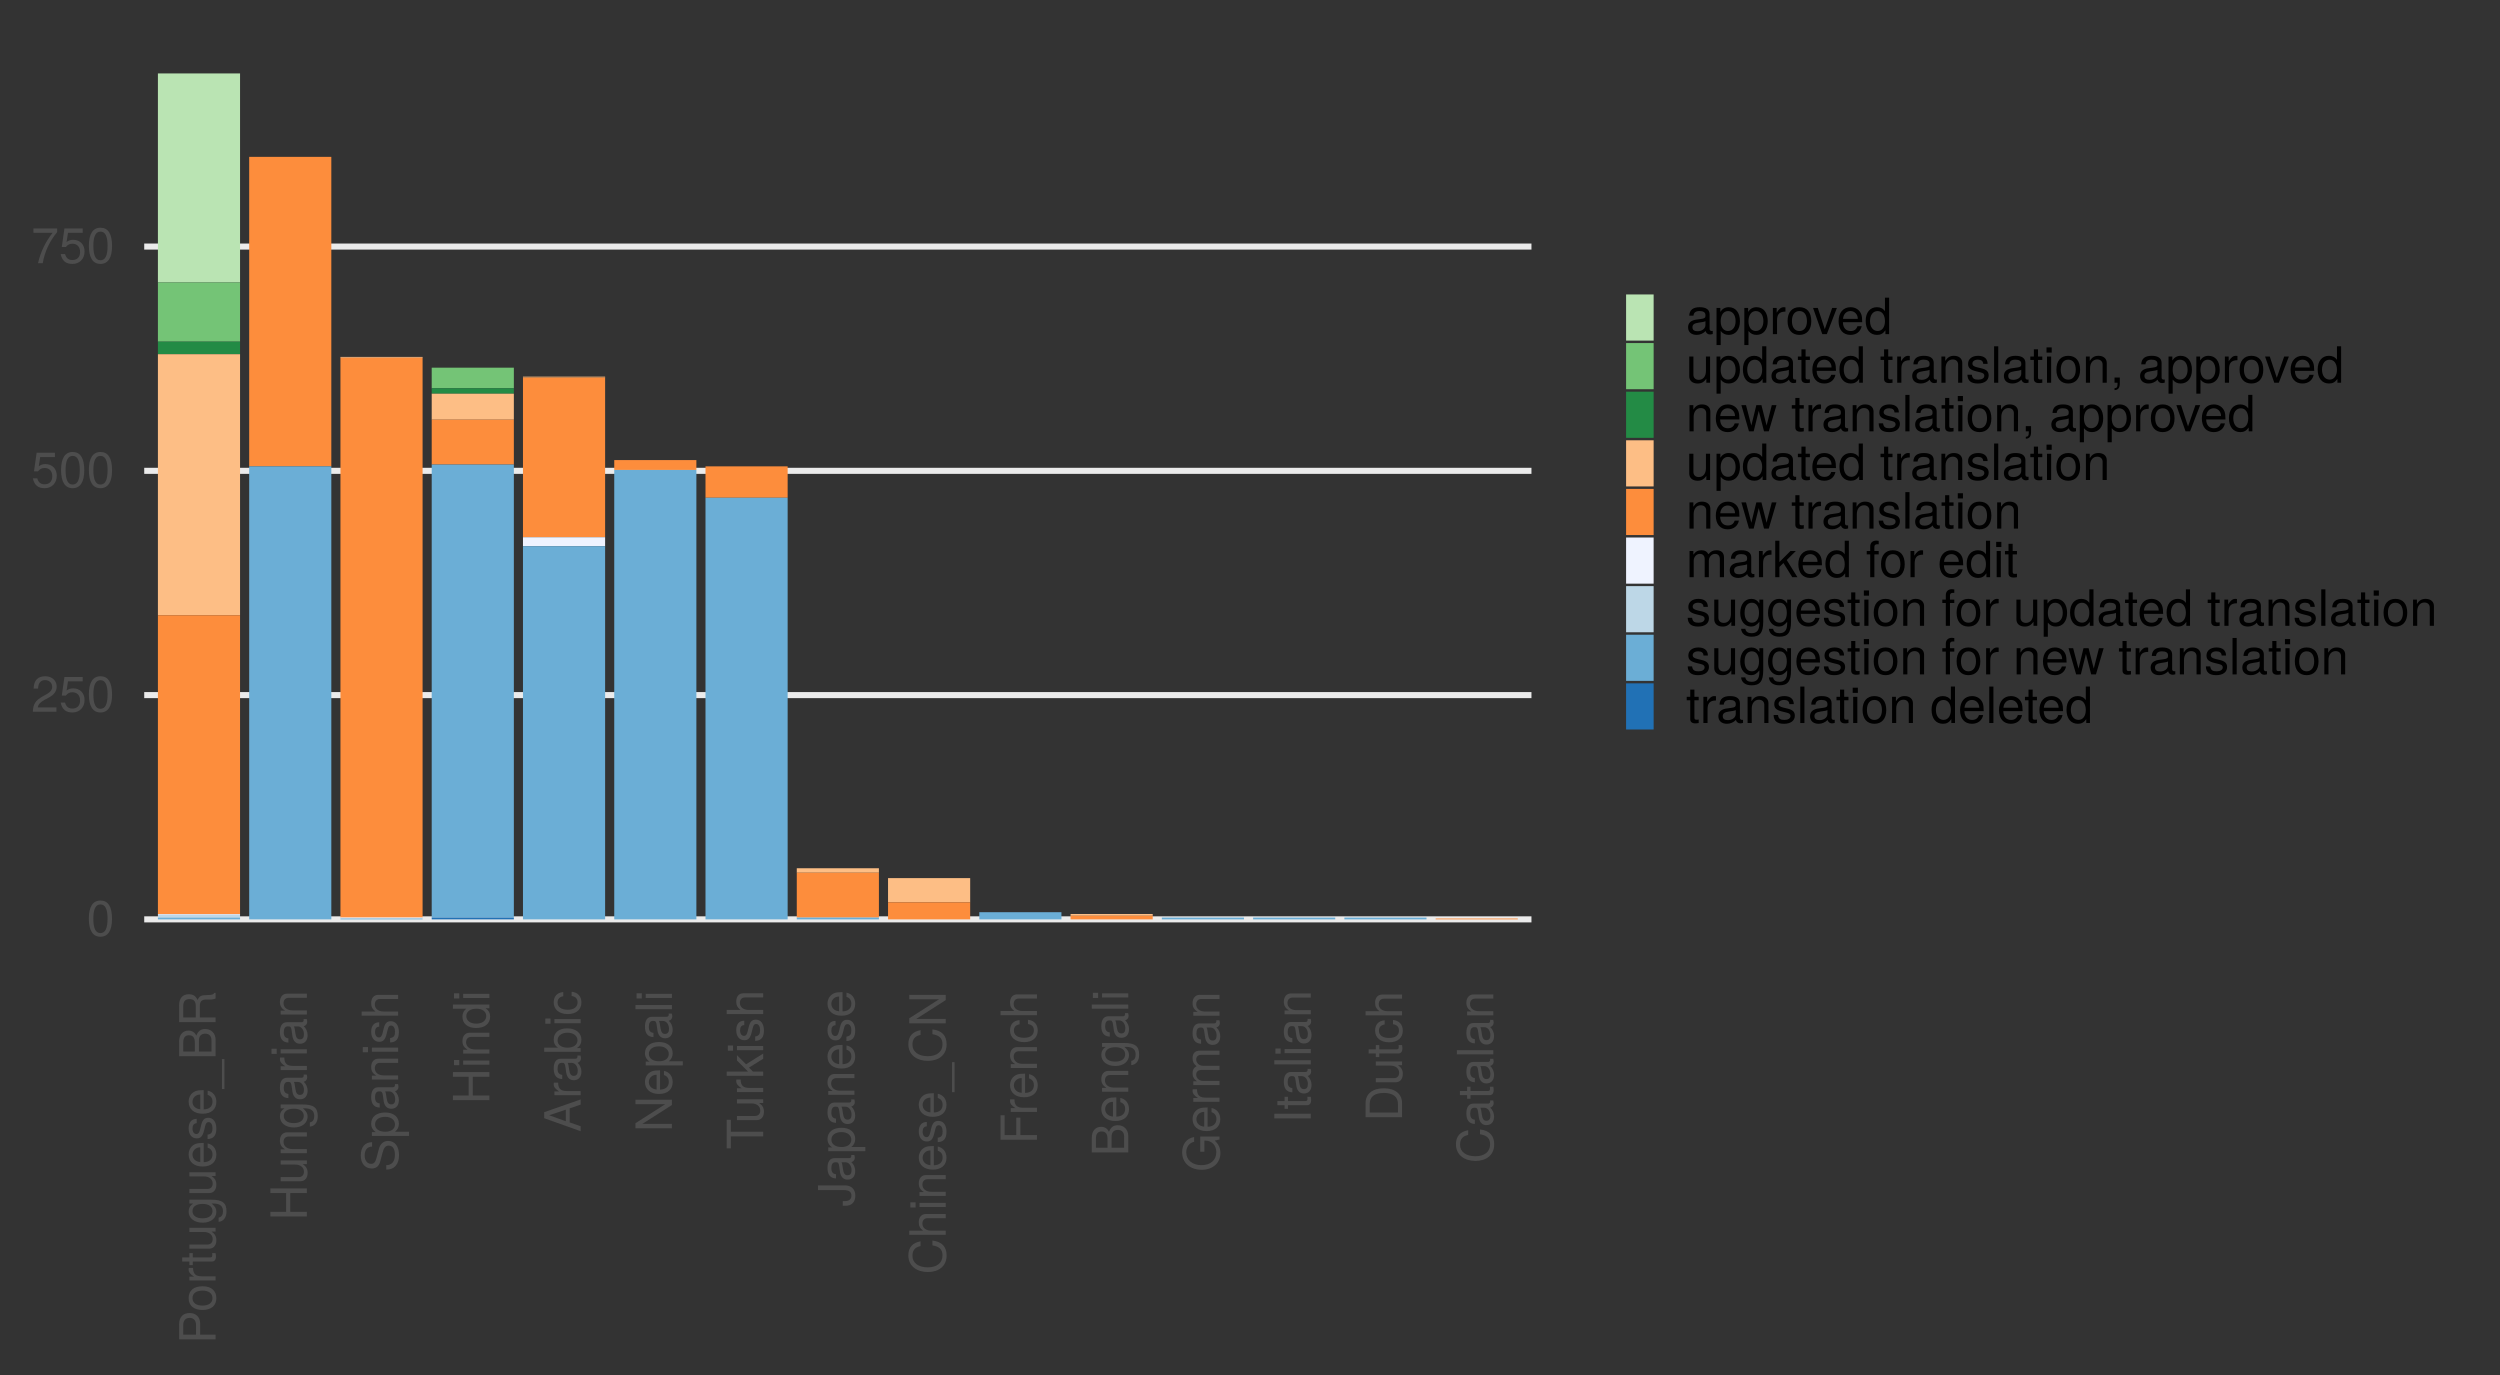 <?xml version="1.0" encoding="UTF-8"?>
<svg xmlns="http://www.w3.org/2000/svg" xmlns:xlink="http://www.w3.org/1999/xlink" width="1440pt" height="792pt" viewBox="0 0 1440 792" version="1.1">
<rect x="0" y="0" width="1440" height="792" fill="#333333" stroke="none"/>
<defs>
<g>
<symbol overflow="visible" id="glyph0-0">
<path style="stroke:none;" d=""/>
</symbol>
<symbol overflow="visible" id="glyph0-1">
<path style="stroke:none;" d="M 14.594 -9.812 C 14.594 -16.906 12.359 -20.422 7.922 -20.422 C 3.516 -20.422 1.234 -16.844 1.234 -10 C 1.234 -3.109 3.547 0.438 7.922 0.438 C 12.234 0.438 14.594 -3.109 14.594 -9.812 Z M 12.016 -10.047 C 12.016 -4.266 10.688 -1.672 7.859 -1.672 C 5.188 -1.672 3.828 -4.375 3.828 -9.969 C 3.828 -15.547 5.188 -18.172 7.922 -18.172 C 10.656 -18.172 12.016 -15.516 12.016 -10.047 Z M 12.016 -10.047 "/>
</symbol>
<symbol overflow="visible" id="glyph0-2">
<path style="stroke:none;" d="M 14.719 -14.422 C 14.719 -17.891 12.031 -20.422 8.172 -20.422 C 4 -20.422 1.578 -18.281 1.438 -13.328 L 3.969 -13.328 C 4.172 -16.766 5.594 -18.203 8.094 -18.203 C 10.391 -18.203 12.125 -16.562 12.125 -14.375 C 12.125 -12.75 11.172 -11.375 9.359 -10.344 L 6.703 -8.844 C 2.453 -6.422 1.203 -4.5 0.984 0 L 14.578 0 L 14.578 -2.5 L 3.828 -2.5 C 4.094 -4.172 5.016 -5.234 7.516 -6.703 L 10.391 -8.266 C 13.25 -9.797 14.719 -11.922 14.719 -14.422 Z M 14.719 -14.422 "/>
</symbol>
<symbol overflow="visible" id="glyph0-3">
<path style="stroke:none;" d="M 14.766 -6.766 C 14.766 -10.797 12.094 -13.453 8.172 -13.453 C 6.734 -13.453 5.594 -13.078 4.406 -12.203 L 5.219 -17.484 L 13.703 -17.484 L 13.703 -19.984 L 3.172 -19.984 L 1.641 -9.297 L 3.969 -9.297 C 5.156 -10.719 6.141 -11.203 7.719 -11.203 C 10.453 -11.203 12.188 -9.453 12.188 -6.422 C 12.188 -3.484 10.484 -1.812 7.719 -1.812 C 5.5 -1.812 4.141 -2.938 3.547 -5.234 L 1.016 -5.234 C 1.844 -1.188 4.141 0.438 7.781 0.438 C 11.891 0.438 14.766 -2.453 14.766 -6.766 Z M 14.766 -6.766 "/>
</symbol>
<symbol overflow="visible" id="glyph0-4">
<path style="stroke:none;" d="M 14.969 -17.859 L 14.969 -19.984 L 1.328 -19.984 L 1.328 -17.484 L 12.359 -17.484 C 8.297 -12.359 5.406 -6.391 3.969 0 L 6.688 0 C 7.797 -6.594 10.688 -12.75 14.969 -17.859 Z M 14.969 -17.859 "/>
</symbol>
<symbol overflow="visible" id="glyph0-5">
<path style="stroke:none;" d="M 15.406 -0.062 L 15.406 -1.875 C 15.141 -1.812 15.031 -1.812 14.891 -1.812 C 14.047 -1.812 13.594 -2.25 13.594 -3 L 13.594 -11.406 C 13.594 -14.078 11.641 -15.516 7.922 -15.516 C 4.266 -15.516 2.016 -14.109 1.875 -10.625 L 4.297 -10.625 C 4.5 -12.469 5.594 -13.297 7.828 -13.297 C 10 -13.297 11.203 -12.5 11.203 -11.062 L 11.203 -10.422 C 11.203 -9.422 10.594 -8.984 8.703 -8.75 C 5.297 -8.328 4.781 -8.203 3.859 -7.828 C 2.109 -7.109 1.203 -5.766 1.203 -3.922 C 1.203 -1.188 3.109 0.438 6.156 0.438 C 8.094 0.438 9.969 -0.375 11.281 -1.781 C 11.547 -0.641 12.578 0.203 13.766 0.203 C 14.25 0.203 14.625 0.141 15.406 -0.062 Z M 11.203 -5.219 C 11.203 -3.047 9.016 -1.672 6.688 -1.672 C 4.812 -1.672 3.719 -2.328 3.719 -3.969 C 3.719 -5.562 4.781 -6.25 7.344 -6.625 C 9.875 -6.969 10.391 -7.078 11.203 -7.453 Z M 11.203 -5.219 "/>
</symbol>
<symbol overflow="visible" id="glyph0-6">
<path style="stroke:none;" d="M 15.062 -7.406 C 15.062 -12.469 12.578 -15.516 8.578 -15.516 C 6.531 -15.516 4.891 -14.594 3.766 -12.812 L 3.766 -15.094 L 1.578 -15.094 L 1.578 6.281 L 3.969 6.281 L 3.969 -1.812 C 5.234 -0.266 6.656 0.438 8.609 0.438 C 12.5 0.438 15.062 -2.594 15.062 -7.406 Z M 12.562 -7.453 C 12.562 -4.031 10.797 -1.812 8.172 -1.812 C 5.641 -1.812 3.969 -3.891 3.969 -7.422 C 3.969 -10.969 5.641 -13.281 8.172 -13.281 C 10.828 -13.281 12.562 -11.062 12.562 -7.453 Z M 12.562 -7.453 "/>
</symbol>
<symbol overflow="visible" id="glyph0-7">
<path style="stroke:none;" d="M 9.25 -12.984 L 9.25 -15.438 C 8.844 -15.5 8.641 -15.516 8.328 -15.516 C 6.766 -15.516 5.594 -14.594 4.203 -12.359 L 4.203 -15.094 L 2.016 -15.094 L 2.016 0 L 4.406 0 L 4.406 -7.828 C 4.406 -11.234 5.531 -12.938 9.25 -12.984 Z M 9.25 -12.984 "/>
</symbol>
<symbol overflow="visible" id="glyph0-8">
<path style="stroke:none;" d="M 14.688 -7.422 C 14.688 -12.641 12.188 -15.516 7.828 -15.516 C 3.594 -15.516 1.031 -12.609 1.031 -7.547 C 1.031 -2.469 3.578 0.438 7.859 0.438 C 12.094 0.438 14.688 -2.469 14.688 -7.422 Z M 12.188 -7.453 C 12.188 -3.922 10.516 -1.781 7.859 -1.781 C 5.188 -1.781 3.547 -3.891 3.547 -7.547 C 3.547 -11.172 5.188 -13.297 7.859 -13.297 C 10.562 -13.297 12.188 -11.203 12.188 -7.453 Z M 12.188 -7.453 "/>
</symbol>
<symbol overflow="visible" id="glyph0-9">
<path style="stroke:none;" d="M 14 -15.094 L 11.281 -15.094 L 7.031 -2.844 L 3 -15.094 L 0.281 -15.094 L 5.594 0 L 8.203 0 Z M 14 -15.094 "/>
</symbol>
<symbol overflow="visible" id="glyph0-10">
<path style="stroke:none;" d="M 14.766 -6.859 C 14.766 -9.047 14.594 -10.422 14.172 -11.547 C 13.188 -14.031 10.891 -15.516 8.062 -15.516 C 3.859 -15.516 1.156 -12.406 1.156 -7.453 C 1.156 -2.5 3.766 0.438 8 0.438 C 11.469 0.438 13.844 -1.531 14.453 -4.578 L 12.031 -4.578 C 11.375 -2.594 10.016 -1.781 8.094 -1.781 C 5.594 -1.781 3.719 -3.391 3.656 -6.859 Z M 12.203 -8.984 C 12.203 -8.984 12.203 -8.875 12.188 -8.812 L 3.719 -8.812 C 3.922 -11.484 5.609 -13.297 8.031 -13.297 C 10.391 -13.297 12.203 -11.344 12.203 -8.984 Z M 12.203 -8.984 "/>
</symbol>
<symbol overflow="visible" id="glyph0-11">
<path style="stroke:none;" d="M 14.25 0 L 14.25 -21 L 11.859 -21 L 11.859 -13.188 C 10.859 -14.719 9.25 -15.516 7.234 -15.516 C 3.312 -15.516 0.75 -12.5 0.75 -7.688 C 0.75 -2.594 3.25 0.438 7.312 0.438 C 9.391 0.438 10.828 -0.344 12.125 -2.219 L 12.125 0 Z M 11.859 -7.484 C 11.859 -4 10.188 -1.812 7.656 -1.812 C 5.016 -1.812 3.25 -4.031 3.25 -7.547 C 3.25 -11.062 5.016 -13.281 7.625 -13.281 C 10.219 -13.281 11.859 -10.969 11.859 -7.484 Z M 11.859 -7.484 "/>
</symbol>
<symbol overflow="visible" id="glyph0-12">
<path style="stroke:none;" d="M 13.875 0 L 13.875 -15.094 L 11.484 -15.094 L 11.484 -6.766 C 11.484 -3.688 9.875 -1.672 7.375 -1.672 C 5.469 -1.672 4.266 -2.828 4.266 -4.641 L 4.266 -15.094 L 1.875 -15.094 L 1.875 -3.688 C 1.875 -1.188 3.75 0.438 6.688 0.438 C 8.891 0.438 10.312 -0.344 11.719 -2.328 L 11.719 0 Z M 13.875 0 "/>
</symbol>
<symbol overflow="visible" id="glyph0-13">
<path style="stroke:none;" d="M 7.312 0 L 7.312 -2.016 C 7 -1.922 6.625 -1.906 6.156 -1.906 C 5.125 -1.906 4.844 -2.188 4.844 -3.25 L 4.844 -13.125 L 7.312 -13.125 L 7.312 -15.094 L 4.844 -15.094 L 4.844 -19.234 L 2.453 -19.234 L 2.453 -15.094 L 0.406 -15.094 L 0.406 -13.125 L 2.453 -13.125 L 2.453 -2.188 C 2.453 -0.656 3.484 0.203 5.359 0.203 C 5.938 0.203 6.516 0.141 7.312 0 Z M 7.312 0 "/>
</symbol>
<symbol overflow="visible" id="glyph0-14">
<path style="stroke:none;" d=""/>
</symbol>
<symbol overflow="visible" id="glyph0-15">
<path style="stroke:none;" d="M 14.031 0 L 14.031 -11.406 C 14.031 -13.906 12.156 -15.516 9.25 -15.516 C 7 -15.516 5.562 -14.656 4.234 -12.562 L 4.234 -15.094 L 2.016 -15.094 L 2.016 0 L 4.406 0 L 4.406 -8.328 C 4.406 -11.406 6.078 -13.422 8.531 -13.422 C 10.422 -13.422 11.641 -12.266 11.641 -10.453 L 11.641 0 Z M 14.031 0 "/>
</symbol>
<symbol overflow="visible" id="glyph0-16">
<path style="stroke:none;" d="M 13.219 -4.234 C 13.219 -6.484 11.953 -7.609 8.953 -8.328 L 6.656 -8.875 C 4.688 -9.328 3.859 -9.969 3.859 -11.031 C 3.859 -12.406 5.094 -13.297 7.062 -13.297 C 8.984 -13.297 10.016 -12.469 10.078 -10.891 L 12.609 -10.891 C 12.578 -13.844 10.625 -15.516 7.141 -15.516 C 3.625 -15.516 1.359 -13.703 1.359 -10.906 C 1.359 -8.547 2.562 -7.422 6.141 -6.562 L 8.375 -6.016 C 10.047 -5.609 10.719 -5.125 10.719 -4.031 C 10.719 -2.625 9.297 -1.781 7.203 -1.781 C 5.047 -1.781 3.828 -2.297 3.516 -4.609 L 0.984 -4.609 C 1.094 -1.125 3.047 0.438 7 0.438 C 10.797 0.438 13.219 -1.328 13.219 -4.234 Z M 13.219 -4.234 "/>
</symbol>
<symbol overflow="visible" id="glyph0-17">
<path style="stroke:none;" d="M 4.344 0 L 4.344 -21 L 1.953 -21 L 1.953 0 Z M 4.344 0 "/>
</symbol>
<symbol overflow="visible" id="glyph0-18">
<path style="stroke:none;" d="M 4.406 0 L 4.406 -15.094 L 2.016 -15.094 L 2.016 0 Z M 4.719 -17.359 L 4.719 -20.359 L 1.734 -20.359 L 1.734 -17.359 Z M 4.719 -17.359 "/>
</symbol>
<symbol overflow="visible" id="glyph0-19">
<path style="stroke:none;" d="M 5.531 0.453 L 5.531 -3 L 2.5 -3 L 2.5 0 L 4.234 0 L 4.234 0.516 C 4.234 2.5 3.859 3.078 2.5 3.141 L 2.5 4.234 C 4.516 4.234 5.531 2.938 5.531 0.453 Z M 5.531 0.453 "/>
</symbol>
<symbol overflow="visible" id="glyph0-20">
<path style="stroke:none;" d="M 20.391 -15.094 L 17.688 -15.094 L 14.688 -3.344 L 11.719 -15.094 L 8.781 -15.094 L 5.906 -3.344 L 2.828 -15.094 L 0.172 -15.094 L 4.547 0 L 7.25 0 L 10.172 -11.828 L 13.219 0 L 15.953 0 Z M 20.391 -15.094 "/>
</symbol>
<symbol overflow="visible" id="glyph0-21">
<path style="stroke:none;" d="M 21.891 0 L 21.891 -11.312 C 21.891 -14.031 20.391 -15.516 17.562 -15.516 C 15.547 -15.516 14.344 -14.922 12.938 -13.219 C 12.031 -14.828 10.828 -15.516 8.875 -15.516 C 6.859 -15.516 5.531 -14.766 4.234 -12.953 L 4.234 -15.094 L 2.047 -15.094 L 2.047 0 L 4.438 0 L 4.438 -9.469 C 4.438 -11.656 6.016 -13.422 7.984 -13.422 C 9.766 -13.422 10.766 -12.328 10.766 -10.391 L 10.766 0 L 13.156 0 L 13.156 -9.469 C 13.156 -11.656 14.766 -13.422 16.734 -13.422 C 18.484 -13.422 19.5 -12.297 19.5 -10.391 L 19.5 0 Z M 21.891 0 "/>
</symbol>
<symbol overflow="visible" id="glyph0-22">
<path style="stroke:none;" d="M 14.453 0 L 8.297 -9.875 L 13.531 -15.094 L 10.453 -15.094 L 4.062 -8.703 L 4.062 -21 L 1.672 -21 L 1.672 0 L 4.062 0 L 4.062 -5.875 L 6.391 -8.172 L 11.484 0 Z M 14.453 0 "/>
</symbol>
<symbol overflow="visible" id="glyph0-23">
<path style="stroke:none;" d="M 7.422 -13.125 L 7.422 -15.094 L 4.922 -15.094 L 4.922 -17.453 C 4.922 -18.453 5.5 -18.984 6.594 -18.984 C 6.797 -18.984 6.875 -18.984 7.422 -18.953 L 7.422 -20.938 C 6.875 -21.047 6.562 -21.078 6.078 -21.078 C 3.859 -21.078 2.531 -19.812 2.531 -17.656 L 2.531 -15.094 L 0.516 -15.094 L 0.516 -13.125 L 2.531 -13.125 L 2.531 0 L 4.922 0 L 4.922 -13.125 Z M 7.422 -13.125 "/>
</symbol>
<symbol overflow="visible" id="glyph0-24">
<path style="stroke:none;" d="M 14.078 -2.469 L 14.078 -15.094 L 11.859 -15.094 L 11.859 -12.906 C 10.656 -14.688 9.188 -15.516 7.25 -15.516 C 3.422 -15.516 0.828 -12.297 0.828 -7.406 C 0.828 -2.656 3.516 0.438 7.062 0.438 C 8.953 0.438 10.281 -0.375 11.859 -2.281 L 11.859 -1.266 C 11.859 2.734 10.219 4.266 7.422 4.266 C 5.531 4.266 4.062 3.578 3.766 1.734 L 1.328 1.734 C 1.578 4.578 3.797 6.281 7.344 6.281 C 12.062 6.281 14.078 4.172 14.078 -2.469 Z M 11.641 -7.453 C 11.641 -3.859 10.078 -1.781 7.547 -1.781 C 4.922 -1.781 3.344 -3.891 3.344 -7.547 C 3.344 -11.172 4.953 -13.297 7.516 -13.297 C 10.109 -13.297 11.641 -11.109 11.641 -7.453 Z M 11.641 -7.453 "/>
</symbol>
<symbol overflow="visible" id="glyph1-0">
<path style="stroke:none;" d=""/>
</symbol>
<symbol overflow="visible" id="glyph1-1">
<path style="stroke:none;" d="M -14.828 -17.766 C -18.781 -17.766 -21 -15.438 -21 -11.281 L -21 -2.625 L 0 -2.625 L 0 -5.297 L -8.891 -5.297 L -8.891 -11.891 C -8.891 -15.344 -11.344 -17.766 -14.828 -17.766 Z M -14.953 -14.969 C -12.641 -14.969 -11.266 -13.453 -11.266 -10.891 L -11.266 -5.297 L -18.625 -5.297 L -18.625 -10.891 C -18.625 -13.453 -17.25 -14.969 -14.953 -14.969 Z M -14.953 -14.969 "/>
</symbol>
<symbol overflow="visible" id="glyph1-2">
<path style="stroke:none;" d="M -7.422 -14.688 C -12.641 -14.688 -15.516 -12.188 -15.516 -7.828 C -15.516 -3.594 -12.609 -1.031 -7.547 -1.031 C -2.469 -1.031 0.438 -3.578 0.438 -7.859 C 0.438 -12.094 -2.469 -14.688 -7.422 -14.688 Z M -7.453 -12.188 C -3.922 -12.188 -1.781 -10.516 -1.781 -7.859 C -1.781 -5.188 -3.891 -3.547 -7.547 -3.547 C -11.172 -3.547 -13.297 -5.188 -13.297 -7.859 C -13.297 -10.562 -11.203 -12.188 -7.453 -12.188 Z M -7.453 -12.188 "/>
</symbol>
<symbol overflow="visible" id="glyph1-3">
<path style="stroke:none;" d="M -12.984 -9.25 L -15.438 -9.25 C -15.5 -8.844 -15.516 -8.641 -15.516 -8.328 C -15.516 -6.766 -14.594 -5.594 -12.359 -4.203 L -15.094 -4.203 L -15.094 -2.016 L 0 -2.016 L 0 -4.406 L -7.828 -4.406 C -11.234 -4.406 -12.938 -5.531 -12.984 -9.25 Z M -12.984 -9.25 "/>
</symbol>
<symbol overflow="visible" id="glyph1-4">
<path style="stroke:none;" d="M 0 -7.312 L -2.016 -7.312 C -1.922 -7 -1.906 -6.625 -1.906 -6.156 C -1.906 -5.125 -2.188 -4.844 -3.25 -4.844 L -13.125 -4.844 L -13.125 -7.312 L -15.094 -7.312 L -15.094 -4.844 L -19.234 -4.844 L -19.234 -2.453 L -15.094 -2.453 L -15.094 -0.406 L -13.125 -0.406 L -13.125 -2.453 L -2.188 -2.453 C -0.656 -2.453 0.203 -3.484 0.203 -5.359 C 0.203 -5.938 0.141 -6.516 0 -7.312 Z M 0 -7.312 "/>
</symbol>
<symbol overflow="visible" id="glyph1-5">
<path style="stroke:none;" d="M 0 -13.875 L -15.094 -13.875 L -15.094 -11.484 L -6.766 -11.484 C -3.688 -11.484 -1.672 -9.875 -1.672 -7.375 C -1.672 -5.469 -2.828 -4.266 -4.641 -4.266 L -15.094 -4.266 L -15.094 -1.875 L -3.688 -1.875 C -1.188 -1.875 0.438 -3.75 0.438 -6.688 C 0.438 -8.891 -0.344 -10.312 -2.328 -11.719 L 0 -11.719 Z M 0 -13.875 "/>
</symbol>
<symbol overflow="visible" id="glyph1-6">
<path style="stroke:none;" d="M -2.469 -14.078 L -15.094 -14.078 L -15.094 -11.859 L -12.906 -11.859 C -14.688 -10.656 -15.516 -9.188 -15.516 -7.25 C -15.516 -3.422 -12.297 -0.828 -7.406 -0.828 C -2.656 -0.828 0.438 -3.516 0.438 -7.062 C 0.438 -8.953 -0.375 -10.281 -2.281 -11.859 L -1.266 -11.859 C 2.734 -11.859 4.266 -10.219 4.266 -7.422 C 4.266 -5.531 3.578 -4.062 1.734 -3.766 L 1.734 -1.328 C 4.578 -1.578 6.281 -3.797 6.281 -7.344 C 6.281 -12.062 4.172 -14.078 -2.469 -14.078 Z M -7.453 -11.641 C -3.859 -11.641 -1.781 -10.078 -1.781 -7.547 C -1.781 -4.922 -3.891 -3.344 -7.547 -3.344 C -11.172 -3.344 -13.297 -4.953 -13.297 -7.516 C -13.297 -10.109 -11.109 -11.641 -7.453 -11.641 Z M -7.453 -11.641 "/>
</symbol>
<symbol overflow="visible" id="glyph1-7">
<path style="stroke:none;" d="M -6.859 -14.766 C -9.047 -14.766 -10.422 -14.594 -11.547 -14.172 C -14.031 -13.188 -15.516 -10.891 -15.516 -8.062 C -15.516 -3.859 -12.406 -1.156 -7.453 -1.156 C -2.5 -1.156 0.438 -3.766 0.438 -8 C 0.438 -11.469 -1.531 -13.844 -4.578 -14.453 L -4.578 -12.031 C -2.594 -11.375 -1.781 -10.016 -1.781 -8.094 C -1.781 -5.594 -3.391 -3.719 -6.859 -3.656 Z M -8.984 -12.203 C -8.984 -12.203 -8.875 -12.203 -8.812 -12.188 L -8.812 -3.719 C -11.484 -3.922 -13.297 -5.609 -13.297 -8.031 C -13.297 -10.391 -11.344 -12.203 -8.984 -12.203 Z M -8.984 -12.203 "/>
</symbol>
<symbol overflow="visible" id="glyph1-8">
<path style="stroke:none;" d="M -4.234 -13.219 C -6.484 -13.219 -7.609 -11.953 -8.328 -8.953 L -8.875 -6.656 C -9.328 -4.688 -9.969 -3.859 -11.031 -3.859 C -12.406 -3.859 -13.297 -5.094 -13.297 -7.062 C -13.297 -8.984 -12.469 -10.016 -10.891 -10.078 L -10.891 -12.609 C -13.844 -12.578 -15.516 -10.625 -15.516 -7.141 C -15.516 -3.625 -13.703 -1.359 -10.906 -1.359 C -8.547 -1.359 -7.422 -2.562 -6.562 -6.141 L -6.016 -8.375 C -5.609 -10.047 -5.125 -10.719 -4.031 -10.719 C -2.625 -10.719 -1.781 -9.297 -1.781 -7.203 C -1.781 -5.047 -2.297 -3.828 -4.609 -3.516 L -4.609 -0.984 C -1.125 -1.094 0.438 -3.047 0.438 -7 C 0.438 -10.797 -1.328 -13.219 -4.234 -13.219 Z M -4.234 -13.219 "/>
</symbol>
<symbol overflow="visible" id="glyph1-9">
<path style="stroke:none;" d="M 5.094 -16.641 L 3.656 -16.641 L 3.656 0.641 L 5.094 0.641 Z M 5.094 -16.641 "/>
</symbol>
<symbol overflow="visible" id="glyph1-10">
<path style="stroke:none;" d="M -5.984 -17.938 C -8.531 -17.938 -10.047 -16.781 -11.094 -14.109 C -11.984 -16.016 -13.531 -17.016 -15.672 -17.016 C -18.719 -17.016 -21 -14.766 -21 -10.797 L -21 -2.281 L 0 -2.281 L 0 -11.75 C 0 -15.516 -2.531 -17.938 -5.984 -17.938 Z M -15.297 -14.344 C -13.156 -14.344 -11.953 -13.109 -11.953 -10.141 L -11.953 -4.953 L -18.625 -4.953 L -18.625 -10.141 C -18.625 -13.109 -17.422 -14.344 -15.297 -14.344 Z M -5.969 -15.266 C -3.938 -15.266 -2.359 -14.031 -2.359 -11.484 L -2.359 -4.953 L -9.594 -4.953 L -9.594 -11.484 C -9.594 -14.031 -8 -15.266 -5.969 -15.266 Z M -5.969 -15.266 "/>
</symbol>
<symbol overflow="visible" id="glyph1-11">
<path style="stroke:none;" d="M 0 -19.547 L -0.656 -19.547 C -1.359 -18.547 -2.109 -18.312 -4.891 -18.281 C -8.344 -18.234 -9.391 -17.703 -10.359 -15.438 C -11.516 -17.797 -12.984 -18.75 -15.375 -18.75 C -19 -18.75 -21 -16.469 -21 -12.359 L -21 -2.672 L 0 -2.672 L 0 -5.359 L -9.047 -5.359 L -9.047 -12.266 C -9.047 -14.625 -7.891 -15.75 -5.297 -15.719 L -3.422 -15.688 C -2.125 -15.672 -0.859 -15.922 0 -16.297 Z M -15 -15.953 C -12.531 -15.953 -11.406 -14.688 -11.406 -11.828 L -11.406 -5.359 L -18.625 -5.359 L -18.625 -11.828 C -18.625 -14.828 -17.359 -15.953 -15 -15.953 Z M -15 -15.953 "/>
</symbol>
<symbol overflow="visible" id="glyph1-12">
<path style="stroke:none;" d="M 0 -18.547 L -21 -18.547 L -21 -15.859 L -11.922 -15.859 L -11.922 -5.062 L -21 -5.062 L -21 -2.391 L 0 -2.391 L 0 -5.062 L -9.562 -5.062 L -9.562 -15.859 L 0 -15.859 Z M 0 -18.547 "/>
</symbol>
<symbol overflow="visible" id="glyph1-13">
<path style="stroke:none;" d="M 0 -14.031 L -11.406 -14.031 C -13.906 -14.031 -15.516 -12.156 -15.516 -9.25 C -15.516 -7 -14.656 -5.562 -12.562 -4.234 L -15.094 -4.234 L -15.094 -2.016 L 0 -2.016 L 0 -4.406 L -8.328 -4.406 C -11.406 -4.406 -13.422 -6.078 -13.422 -8.531 C -13.422 -10.422 -12.266 -11.641 -10.453 -11.641 L 0 -11.641 Z M 0 -14.031 "/>
</symbol>
<symbol overflow="visible" id="glyph1-14">
<path style="stroke:none;" d="M -0.062 -15.406 L -1.875 -15.406 C -1.812 -15.141 -1.812 -15.031 -1.812 -14.891 C -1.812 -14.047 -2.25 -13.594 -3 -13.594 L -11.406 -13.594 C -14.078 -13.594 -15.516 -11.641 -15.516 -7.922 C -15.516 -4.266 -14.109 -2.016 -10.625 -1.875 L -10.625 -4.297 C -12.469 -4.5 -13.297 -5.594 -13.297 -7.828 C -13.297 -10 -12.5 -11.203 -11.062 -11.203 L -10.422 -11.203 C -9.422 -11.203 -8.984 -10.594 -8.75 -8.703 C -8.328 -5.297 -8.203 -4.781 -7.828 -3.859 C -7.109 -2.109 -5.766 -1.203 -3.922 -1.203 C -1.188 -1.203 0.438 -3.109 0.438 -6.156 C 0.438 -8.094 -0.375 -9.969 -1.781 -11.281 C -0.641 -11.547 0.203 -12.578 0.203 -13.766 C 0.203 -14.25 0.141 -14.625 -0.062 -15.406 Z M -5.219 -11.203 C -3.047 -11.203 -1.672 -9.016 -1.672 -6.688 C -1.672 -4.812 -2.328 -3.719 -3.969 -3.719 C -5.562 -3.719 -6.25 -4.781 -6.625 -7.344 C -6.969 -9.875 -7.078 -10.391 -7.453 -11.203 Z M -5.219 -11.203 "/>
</symbol>
<symbol overflow="visible" id="glyph1-15">
<path style="stroke:none;" d="M 0 -4.406 L -15.094 -4.406 L -15.094 -2.016 L 0 -2.016 Z M -17.359 -4.719 L -20.359 -4.719 L -20.359 -1.734 L -17.359 -1.734 Z M -17.359 -4.719 "/>
</symbol>
<symbol overflow="visible" id="glyph1-16">
<path style="stroke:none;" d="M -5.766 -17.891 C -8.344 -17.891 -10.25 -16.266 -11.031 -13.422 L -12.438 -8.156 C -13.109 -5.609 -13.938 -4.688 -15.547 -4.688 C -17.688 -4.688 -19.266 -6.562 -19.266 -9.391 C -19.266 -12.734 -17.734 -14.625 -15 -14.625 L -15 -17.156 C -19.125 -17.156 -21.516 -14.312 -21.516 -9.469 C -21.516 -4.859 -18.984 -2.016 -15.172 -2.016 C -12.609 -2.016 -11 -3.375 -10.281 -6.141 L -8.891 -11.344 C -8.203 -14 -7.141 -15.203 -5.5 -15.203 C -3.203 -15.203 -1.844 -13.484 -1.844 -9.844 C -1.844 -5.875 -3.828 -3.922 -6.828 -3.922 L -6.828 -1.375 C -1.875 -1.375 0.516 -4.719 0.516 -9.672 C 0.516 -15 -2.016 -17.891 -5.766 -17.891 Z M -5.766 -17.891 "/>
</symbol>
<symbol overflow="visible" id="glyph1-17">
<path style="stroke:none;" d="M -7.406 -15.062 C -12.469 -15.062 -15.516 -12.578 -15.516 -8.578 C -15.516 -6.531 -14.594 -4.891 -12.812 -3.766 L -15.094 -3.766 L -15.094 -1.578 L 6.281 -1.578 L 6.281 -3.969 L -1.812 -3.969 C -0.266 -5.234 0.438 -6.656 0.438 -8.609 C 0.438 -12.5 -2.594 -15.062 -7.406 -15.062 Z M -7.453 -12.562 C -4.031 -12.562 -1.812 -10.797 -1.812 -8.172 C -1.812 -5.641 -3.891 -3.969 -7.422 -3.969 C -10.969 -3.969 -13.281 -5.641 -13.281 -8.172 C -13.281 -10.828 -11.062 -12.562 -7.453 -12.562 Z M -7.453 -12.562 "/>
</symbol>
<symbol overflow="visible" id="glyph1-18">
<path style="stroke:none;" d="M 0 -14 L -11.406 -14 C -13.938 -14 -15.516 -12.188 -15.516 -9.25 C -15.516 -7.109 -14.859 -5.812 -13.016 -4.406 L -21 -4.406 L -21 -2.016 L 0 -2.016 L 0 -4.406 L -8.328 -4.406 C -11.406 -4.406 -13.422 -6.016 -13.422 -8.5 C -13.422 -10.188 -12.438 -11.609 -10.453 -11.609 L 0 -11.609 Z M 0 -14 "/>
</symbol>
<symbol overflow="visible" id="glyph1-19">
<path style="stroke:none;" d="M 0 -14.25 L -21 -14.25 L -21 -11.859 L -13.188 -11.859 C -14.719 -10.859 -15.516 -9.25 -15.516 -7.234 C -15.516 -3.312 -12.5 -0.75 -7.688 -0.75 C -2.594 -0.75 0.438 -3.25 0.438 -7.312 C 0.438 -9.391 -0.344 -10.828 -2.219 -12.125 L 0 -12.125 Z M -7.484 -11.859 C -4 -11.859 -1.812 -10.188 -1.812 -7.656 C -1.812 -5.016 -4.031 -3.25 -7.547 -3.25 C -11.062 -3.25 -13.281 -5.016 -13.281 -7.625 C -13.281 -10.219 -10.969 -11.859 -7.484 -11.859 Z M -7.484 -11.859 "/>
</symbol>
<symbol overflow="visible" id="glyph1-20">
<path style="stroke:none;" d="M 0 -18.797 L -21 -11.438 L -21 -7.984 L 0 -0.484 L 0 -3.344 L -6.312 -5.562 L -6.312 -13.656 L 0 -15.812 Z M -8.547 -12.906 L -8.547 -6.219 L -18.109 -9.672 Z M -8.547 -12.906 "/>
</symbol>
<symbol overflow="visible" id="glyph1-21">
<path style="stroke:none;" d="M -7.719 -15.062 C -12.609 -15.062 -15.516 -12.578 -15.516 -8.609 C -15.516 -6.531 -14.75 -5.062 -13.047 -3.938 L -21 -3.938 L -21 -1.562 L 0 -1.562 L 0 -3.719 L -2.156 -3.719 C -0.406 -4.859 0.438 -6.391 0.438 -8.5 C 0.438 -12.469 -2.828 -15.062 -7.719 -15.062 Z M -7.578 -12.562 C -4.141 -12.562 -1.812 -10.766 -1.812 -8.156 C -1.812 -5.609 -4.125 -3.938 -7.547 -3.938 C -11.094 -3.938 -13.391 -5.609 -13.281 -8.156 C -13.281 -10.828 -10.938 -12.562 -7.578 -12.562 Z M -7.578 -12.562 "/>
</symbol>
<symbol overflow="visible" id="glyph1-22">
<path style="stroke:none;" d="M -5.188 -13.734 L -5.188 -11.312 C -2.766 -10.906 -1.781 -9.672 -1.781 -7.625 C -1.781 -4.984 -3.828 -3.391 -7.406 -3.391 C -11.172 -3.391 -13.297 -4.953 -13.297 -7.578 C -13.297 -9.594 -12.125 -10.859 -10.016 -11.141 L -10.016 -13.562 C -13.703 -13.281 -15.516 -10.969 -15.516 -7.609 C -15.516 -3.547 -12.406 -0.891 -7.406 -0.891 C -2.531 -0.891 0.438 -3.484 0.438 -7.578 C 0.438 -11.172 -1.734 -13.453 -5.188 -13.734 Z M -5.188 -13.734 "/>
</symbol>
<symbol overflow="visible" id="glyph1-23">
<path style="stroke:none;" d="M 0 -18.609 L -21 -18.609 L -21 -16.062 L -3.828 -16.062 L -21 -5.094 L -21 -2.188 L 0 -2.188 L 0 -4.719 L -17.016 -4.719 L 0 -15.578 Z M 0 -18.609 "/>
</symbol>
<symbol overflow="visible" id="glyph1-24">
<path style="stroke:none;" d="M 0 -4.344 L -21 -4.344 L -21 -1.953 L 0 -1.953 Z M 0 -4.344 "/>
</symbol>
<symbol overflow="visible" id="glyph1-25">
<path style="stroke:none;" d="M -18.625 -17.078 L -21 -17.078 L -21 -0.609 L -18.625 -0.609 L -18.625 -7.516 L 0 -7.516 L 0 -10.188 L -18.625 -10.188 Z M -18.625 -17.078 "/>
</symbol>
<symbol overflow="visible" id="glyph1-26">
<path style="stroke:none;" d="M 0 -14.453 L -9.875 -8.297 L -15.094 -13.531 L -15.094 -10.453 L -8.703 -4.062 L -21 -4.062 L -21 -1.672 L 0 -1.672 L 0 -4.062 L -5.875 -4.062 L -8.172 -6.391 L 0 -11.484 Z M 0 -14.453 "/>
</symbol>
<symbol overflow="visible" id="glyph1-27">
<path style="stroke:none;" d="M -5.391 -12.266 L -21 -12.266 L -21 -9.594 L -6.359 -9.594 C -2.906 -9.594 -1.734 -8.406 -1.734 -6.359 C -1.734 -4.344 -3.078 -3.219 -5.531 -3.219 L -6.734 -3.219 L -6.734 -0.547 L -5.047 -0.547 C -1.641 -0.547 0.516 -2.672 0.516 -6.328 C 0.516 -10 -1.75 -12.266 -5.391 -12.266 Z M -5.391 -12.266 "/>
</symbol>
<symbol overflow="visible" id="glyph1-28">
<path style="stroke:none;" d="M -7.656 -19.5 L -7.656 -16.734 C -3.688 -16.094 -1.844 -14.422 -1.844 -10.891 C -1.844 -6.703 -5.047 -4.062 -10.281 -4.062 C -15.672 -4.062 -19.156 -6.594 -19.156 -10.656 C -19.156 -13.938 -17.688 -15.672 -14.484 -16.328 L -14.484 -19.062 C -19.094 -18.234 -21.516 -15.578 -21.516 -10.969 C -21.516 -4.609 -16.391 -1.375 -10.25 -1.375 C -4.125 -1.375 0.516 -4.688 0.516 -10.859 C 0.516 -15.984 -2.188 -18.859 -7.656 -19.5 Z M -7.656 -19.5 "/>
</symbol>
<symbol overflow="visible" id="glyph1-29">
<path style="stroke:none;" d="M -18.625 -16.672 L -21 -16.672 L -21 -2.594 L 0 -2.594 L 0 -5.266 L -9.562 -5.266 L -9.562 -15.297 L -11.922 -15.297 L -11.922 -5.266 L -18.625 -5.266 Z M -18.625 -16.672 "/>
</symbol>
<symbol overflow="visible" id="glyph1-30">
<path style="stroke:none;" d="M 0 -20.422 L -11.094 -20.422 L -11.094 -11.656 L -8.719 -11.656 L -8.719 -18.062 L -8.156 -18.062 C -4.406 -18.062 -1.844 -15.297 -1.844 -11.469 C -1.844 -6.703 -5.297 -3.938 -10.422 -3.938 C -15.578 -3.938 -19.156 -6.875 -19.156 -11.312 C -19.156 -14.516 -17.328 -16.812 -14.625 -17.391 L -14.625 -20.125 C -18.891 -19.375 -21.516 -16.156 -21.516 -11.344 C -21.516 -4.922 -16.562 -1.266 -10.281 -1.266 C -3.828 -1.266 0.516 -5.219 0.516 -10.891 C 0.516 -13.734 -0.484 -16.016 -2.766 -18.062 L 0 -18.719 Z M 0 -20.422 "/>
</symbol>
<symbol overflow="visible" id="glyph1-31">
<path style="stroke:none;" d="M 0 -21.891 L -11.312 -21.891 C -14.031 -21.891 -15.516 -20.391 -15.516 -17.562 C -15.516 -15.547 -14.922 -14.344 -13.219 -12.938 C -14.828 -12.031 -15.516 -10.828 -15.516 -8.875 C -15.516 -6.859 -14.766 -5.531 -12.953 -4.234 L -15.094 -4.234 L -15.094 -2.047 L 0 -2.047 L 0 -4.438 L -9.469 -4.438 C -11.656 -4.438 -13.422 -6.016 -13.422 -7.984 C -13.422 -9.766 -12.328 -10.766 -10.391 -10.766 L 0 -10.766 L 0 -13.156 L -9.469 -13.156 C -11.656 -13.156 -13.422 -14.766 -13.422 -16.734 C -13.422 -18.484 -12.297 -19.5 -10.391 -19.5 L 0 -19.5 Z M 0 -21.891 "/>
</symbol>
<symbol overflow="visible" id="glyph1-32">
<path style="stroke:none;" d="M 0 -5.562 L -21 -5.562 L -21 -2.875 L 0 -2.875 Z M 0 -5.562 "/>
</symbol>
<symbol overflow="visible" id="glyph1-33">
<path style="stroke:none;" d="M -10.516 -19.203 C -17.016 -19.203 -21 -15.984 -21 -10.656 L -21 -2.562 L 0 -2.562 L 0 -10.656 C 0 -15.953 -3.969 -19.203 -10.516 -19.203 Z M -10.484 -16.531 C -5.188 -16.531 -2.359 -14.344 -2.359 -10.188 L -2.359 -5.234 L -18.625 -5.234 L -18.625 -10.188 C -18.625 -14.344 -15.844 -16.531 -10.484 -16.531 Z M -10.484 -16.531 "/>
</symbol>
</g>
<clipPath id="clip1">
  <path d="M 83.07 527 L 882.121 527 L 882.121 532 L 83.07 532 Z M 83.07 527 "/>
</clipPath>
<clipPath id="clip2">
  <path d="M 83.07 398 L 882.121 398 L 882.121 403 L 83.07 403 Z M 83.07 398 "/>
</clipPath>
<clipPath id="clip3">
  <path d="M 83.07 269 L 882.121 269 L 882.121 273 L 83.07 273 Z M 83.07 269 "/>
</clipPath>
<clipPath id="clip4">
  <path d="M 83.07 140 L 882.121 140 L 882.121 144 L 83.07 144 Z M 83.07 140 "/>
</clipPath>
</defs>
<g id="surface168">
<g clip-path="url(#clip1)" clip-rule="nonzero">
<path style="fill:none;stroke-width:3.492;stroke-linecap:butt;stroke-linejoin:round;stroke:rgb(92.157%,92.157%,92.157%);stroke-opacity:1;stroke-miterlimit:10;" d="M 83.07 529.562 L 882.125 529.562 "/>
</g>
<g clip-path="url(#clip2)" clip-rule="nonzero">
<path style="fill:none;stroke-width:3.492;stroke-linecap:butt;stroke-linejoin:round;stroke:rgb(92.157%,92.157%,92.157%);stroke-opacity:1;stroke-miterlimit:10;" d="M 83.07 400.383 L 882.125 400.383 "/>
</g>
<g clip-path="url(#clip3)" clip-rule="nonzero">
<path style="fill:none;stroke-width:3.492;stroke-linecap:butt;stroke-linejoin:round;stroke:rgb(92.157%,92.157%,92.157%);stroke-opacity:1;stroke-miterlimit:10;" d="M 83.07 271.203 L 882.125 271.203 "/>
</g>
<g clip-path="url(#clip4)" clip-rule="nonzero">
<path style="fill:none;stroke-width:3.492;stroke-linecap:butt;stroke-linejoin:round;stroke:rgb(92.157%,92.157%,92.157%);stroke-opacity:1;stroke-miterlimit:10;" d="M 83.07 142.023 L 882.125 142.023 "/>
</g>
<path style=" stroke:none;fill-rule:nonzero;fill:rgb(72.941%,89.412%,70.196%);fill-opacity:1;" d="M 90.957 162.691 L 138.27 162.691 L 138.27 42.297 L 90.957 42.297 Z M 90.957 162.691 "/>
<path style=" stroke:none;fill-rule:nonzero;fill:rgb(45.49%,76.863%,46.275%);fill-opacity:1;" d="M 90.957 196.797 L 138.27 196.797 L 138.27 162.691 L 90.957 162.691 Z M 90.957 196.797 "/>
<path style=" stroke:none;fill-rule:nonzero;fill:rgb(13.725%,54.51%,27.059%);fill-opacity:1;" d="M 90.957 204.031 L 138.27 204.031 L 138.27 196.797 L 90.957 196.797 Z M 90.957 204.031 "/>
<path style=" stroke:none;fill-rule:nonzero;fill:rgb(99.216%,74.51%,52.157%);fill-opacity:1;" d="M 90.957 354.395 L 138.27 354.395 L 138.27 204.027 L 90.957 204.027 Z M 90.957 354.395 "/>
<path style=" stroke:none;fill-rule:nonzero;fill:rgb(99.216%,55.294%,23.529%);fill-opacity:1;" d="M 90.957 526.465 L 138.27 526.465 L 138.27 354.398 L 90.957 354.398 Z M 90.957 526.465 "/>
<path style=" stroke:none;fill-rule:nonzero;fill:rgb(93.725%,95.294%,100%);fill-opacity:1;" d="M 90.957 526.98 L 138.27 526.98 L 138.27 526.465 L 90.957 526.465 Z M 90.957 526.98 "/>
<path style=" stroke:none;fill-rule:nonzero;fill:rgb(74.118%,84.314%,90.588%);fill-opacity:1;" d="M 90.957 528.531 L 138.27 528.531 L 138.27 526.98 L 90.957 526.98 Z M 90.957 528.531 "/>
<path style=" stroke:none;fill-rule:nonzero;fill:rgb(41.961%,68.235%,83.922%);fill-opacity:1;" d="M 90.957 529.562 L 138.27 529.562 L 138.27 528.527 L 90.957 528.527 Z M 90.957 529.562 "/>
<path style=" stroke:none;fill-rule:nonzero;fill:rgb(99.216%,55.294%,23.529%);fill-opacity:1;" d="M 143.527 268.621 L 190.84 268.621 L 190.84 90.352 L 143.527 90.352 Z M 143.527 268.621 "/>
<path style=" stroke:none;fill-rule:nonzero;fill:rgb(41.961%,68.235%,83.922%);fill-opacity:1;" d="M 143.527 529.562 L 190.84 529.562 L 190.84 268.617 L 143.527 268.617 Z M 143.527 529.562 "/>
<path style=" stroke:none;fill-rule:nonzero;fill:rgb(99.216%,74.51%,52.157%);fill-opacity:1;" d="M 196.098 206.098 L 243.41 206.098 L 243.41 205.582 L 196.098 205.582 Z M 196.098 206.098 "/>
<path style=" stroke:none;fill-rule:nonzero;fill:rgb(99.216%,55.294%,23.529%);fill-opacity:1;" d="M 196.098 528.531 L 243.41 528.531 L 243.41 206.098 L 196.098 206.098 Z M 196.098 528.531 "/>
<path style=" stroke:none;fill-rule:nonzero;fill:rgb(93.725%,95.294%,100%);fill-opacity:1;" d="M 196.098 529.047 L 243.41 529.047 L 243.41 528.531 L 196.098 528.531 Z M 196.098 529.047 "/>
<path style=" stroke:none;fill-rule:nonzero;fill:rgb(41.961%,68.235%,83.922%);fill-opacity:1;" d="M 196.098 529.562 L 243.41 529.562 L 243.41 529.047 L 196.098 529.047 Z M 196.098 529.562 "/>
<path style=" stroke:none;fill-rule:nonzero;fill:rgb(45.49%,76.863%,46.275%);fill-opacity:1;" d="M 248.664 223.664 L 295.977 223.664 L 295.977 211.781 L 248.664 211.781 Z M 248.664 223.664 "/>
<path style=" stroke:none;fill-rule:nonzero;fill:rgb(13.725%,54.51%,27.059%);fill-opacity:1;" d="M 248.664 226.766 L 295.977 226.766 L 295.977 223.664 L 248.664 223.664 Z M 248.664 226.766 "/>
<path style=" stroke:none;fill-rule:nonzero;fill:rgb(99.216%,74.51%,52.157%);fill-opacity:1;" d="M 248.664 241.75 L 295.977 241.75 L 295.977 226.766 L 248.664 226.766 Z M 248.664 241.75 "/>
<path style=" stroke:none;fill-rule:nonzero;fill:rgb(99.216%,55.294%,23.529%);fill-opacity:1;" d="M 248.664 267.586 L 295.977 267.586 L 295.977 241.75 L 248.664 241.75 Z M 248.664 267.586 "/>
<path style=" stroke:none;fill-rule:nonzero;fill:rgb(41.961%,68.235%,83.922%);fill-opacity:1;" d="M 248.664 528.531 L 295.977 528.531 L 295.977 267.586 L 248.664 267.586 Z M 248.664 528.531 "/>
<path style=" stroke:none;fill-rule:nonzero;fill:rgb(12.941%,44.314%,70.98%);fill-opacity:1;" d="M 248.664 529.562 L 295.977 529.562 L 295.977 528.527 L 248.664 528.527 Z M 248.664 529.562 "/>
<path style=" stroke:none;fill-rule:nonzero;fill:rgb(99.216%,74.51%,52.157%);fill-opacity:1;" d="M 301.234 217.465 L 348.547 217.465 L 348.547 216.949 L 301.234 216.949 Z M 301.234 217.465 "/>
<path style=" stroke:none;fill-rule:nonzero;fill:rgb(99.216%,55.294%,23.529%);fill-opacity:1;" d="M 301.234 309.441 L 348.547 309.441 L 348.547 217.465 L 301.234 217.465 Z M 301.234 309.441 "/>
<path style=" stroke:none;fill-rule:nonzero;fill:rgb(93.725%,95.294%,100%);fill-opacity:1;" d="M 301.234 314.609 L 348.547 314.609 L 348.547 309.441 L 301.234 309.441 Z M 301.234 314.609 "/>
<path style=" stroke:none;fill-rule:nonzero;fill:rgb(41.961%,68.235%,83.922%);fill-opacity:1;" d="M 301.234 529.562 L 348.547 529.562 L 348.547 314.605 L 301.234 314.605 Z M 301.234 529.562 "/>
<path style=" stroke:none;fill-rule:nonzero;fill:rgb(99.216%,55.294%,23.529%);fill-opacity:1;" d="M 353.805 270.688 L 401.117 270.688 L 401.117 265.004 L 353.805 265.004 Z M 353.805 270.688 "/>
<path style=" stroke:none;fill-rule:nonzero;fill:rgb(41.961%,68.235%,83.922%);fill-opacity:1;" d="M 353.805 529.562 L 401.117 529.562 L 401.117 270.684 L 353.805 270.684 Z M 353.805 529.562 "/>
<path style=" stroke:none;fill-rule:nonzero;fill:rgb(99.216%,55.294%,23.529%);fill-opacity:1;" d="M 406.371 286.707 L 453.684 286.707 L 453.684 268.621 L 406.371 268.621 Z M 406.371 286.707 "/>
<path style=" stroke:none;fill-rule:nonzero;fill:rgb(41.961%,68.235%,83.922%);fill-opacity:1;" d="M 406.371 529.562 L 453.684 529.562 L 453.684 286.703 L 406.371 286.703 Z M 406.371 529.562 "/>
<path style=" stroke:none;fill-rule:nonzero;fill:rgb(99.216%,74.51%,52.157%);fill-opacity:1;" d="M 458.941 502.695 L 506.254 502.695 L 506.254 500.113 L 458.941 500.113 Z M 458.941 502.695 "/>
<path style=" stroke:none;fill-rule:nonzero;fill:rgb(99.216%,55.294%,23.529%);fill-opacity:1;" d="M 458.941 528.531 L 506.254 528.531 L 506.254 502.695 L 458.941 502.695 Z M 458.941 528.531 "/>
<path style=" stroke:none;fill-rule:nonzero;fill:rgb(41.961%,68.235%,83.922%);fill-opacity:1;" d="M 458.941 529.562 L 506.254 529.562 L 506.254 528.527 L 458.941 528.527 Z M 458.941 529.562 "/>
<path style=" stroke:none;fill-rule:nonzero;fill:rgb(99.216%,74.51%,52.157%);fill-opacity:1;" d="M 511.512 519.746 L 558.824 519.746 L 558.824 505.793 L 511.512 505.793 Z M 511.512 519.746 "/>
<path style=" stroke:none;fill-rule:nonzero;fill:rgb(99.216%,55.294%,23.529%);fill-opacity:1;" d="M 511.512 529.562 L 558.824 529.562 L 558.824 519.746 L 511.512 519.746 Z M 511.512 529.562 "/>
<path style=" stroke:none;fill-rule:nonzero;fill:rgb(41.961%,68.235%,83.922%);fill-opacity:1;" d="M 564.078 529.562 L 611.391 529.562 L 611.391 525.43 L 564.078 525.43 Z M 564.078 529.562 "/>
<path style=" stroke:none;fill-rule:nonzero;fill:rgb(99.216%,74.51%,52.157%);fill-opacity:1;" d="M 616.648 527.496 L 663.961 527.496 L 663.961 526.461 L 616.648 526.461 Z M 616.648 527.496 "/>
<path style=" stroke:none;fill-rule:nonzero;fill:rgb(99.216%,55.294%,23.529%);fill-opacity:1;" d="M 616.648 529.562 L 663.961 529.562 L 663.961 527.496 L 616.648 527.496 Z M 616.648 529.562 "/>
<path style=" stroke:none;fill-rule:nonzero;fill:rgb(41.961%,68.235%,83.922%);fill-opacity:1;" d="M 669.219 529.562 L 716.531 529.562 L 716.531 528.527 L 669.219 528.527 Z M 669.219 529.562 "/>
<path style=" stroke:none;fill-rule:nonzero;fill:rgb(41.961%,68.235%,83.922%);fill-opacity:1;" d="M 721.789 529.562 L 769.102 529.562 L 769.102 528.527 L 721.789 528.527 Z M 721.789 529.562 "/>
<path style=" stroke:none;fill-rule:nonzero;fill:rgb(41.961%,68.235%,83.922%);fill-opacity:1;" d="M 774.355 529.562 L 821.668 529.562 L 821.668 528.527 L 774.355 528.527 Z M 774.355 529.562 "/>
<path style=" stroke:none;fill-rule:nonzero;fill:rgb(99.216%,55.294%,23.529%);fill-opacity:1;" d="M 826.926 529.562 L 874.238 529.562 L 874.238 529.047 L 826.926 529.047 Z M 826.926 529.562 "/>
<g style="fill:rgb(30.196%,30.196%,30.196%);fill-opacity:1;">
  <use xlink:href="#glyph0-1" x="49.934" y="539.125"/>
</g>
<g style="fill:rgb(30.196%,30.196%,30.196%);fill-opacity:1;">
  <use xlink:href="#glyph0-2" x="17.934" y="409.945"/>
  <use xlink:href="#glyph0-3" x="33.944" y="409.945"/>
  <use xlink:href="#glyph0-1" x="49.955" y="409.945"/>
</g>
<g style="fill:rgb(30.196%,30.196%,30.196%);fill-opacity:1;">
  <use xlink:href="#glyph0-3" x="17.934" y="280.766"/>
  <use xlink:href="#glyph0-1" x="33.944" y="280.766"/>
  <use xlink:href="#glyph0-1" x="49.955" y="280.766"/>
</g>
<g style="fill:rgb(30.196%,30.196%,30.196%);fill-opacity:1;">
  <use xlink:href="#glyph0-4" x="17.934" y="151.586"/>
  <use xlink:href="#glyph0-3" x="33.944" y="151.586"/>
  <use xlink:href="#glyph0-1" x="49.955" y="151.586"/>
</g>
<g style="fill:rgb(30.196%,30.196%,30.196%);fill-opacity:1;">
  <use xlink:href="#glyph1-1" x="124.176" y="774.066"/>
  <use xlink:href="#glyph1-2" x="124.176" y="755.578"/>
  <use xlink:href="#glyph1-3" x="124.176" y="739.567"/>
  <use xlink:href="#glyph1-4" x="124.176" y="729.113"/>
  <use xlink:href="#glyph1-5" x="124.176" y="721.107"/>
  <use xlink:href="#glyph1-6" x="124.176" y="705.097"/>
  <use xlink:href="#glyph1-5" x="124.176" y="689.086"/>
  <use xlink:href="#glyph1-7" x="124.176" y="673.075"/>
  <use xlink:href="#glyph1-8" x="124.176" y="657.064"/>
  <use xlink:href="#glyph1-7" x="124.176" y="642.666"/>
  <use xlink:href="#glyph1-9" x="124.176" y="626.655"/>
  <use xlink:href="#glyph1-10" x="124.176" y="610.645"/>
  <use xlink:href="#glyph1-11" x="124.176" y="591.437"/>
</g>
<g style="fill:rgb(30.196%,30.196%,30.196%);fill-opacity:1;">
  <use xlink:href="#glyph1-12" x="176.746" y="703.066"/>
  <use xlink:href="#glyph1-5" x="176.746" y="682.275"/>
  <use xlink:href="#glyph1-13" x="176.746" y="666.265"/>
  <use xlink:href="#glyph1-6" x="176.746" y="650.254"/>
  <use xlink:href="#glyph1-14" x="176.746" y="634.387"/>
  <use xlink:href="#glyph1-3" x="176.746" y="618.376"/>
  <use xlink:href="#glyph1-15" x="176.746" y="608.786"/>
  <use xlink:href="#glyph1-14" x="176.746" y="602.394"/>
  <use xlink:href="#glyph1-13" x="176.746" y="586.383"/>
</g>
<g style="fill:rgb(30.196%,30.196%,30.196%);fill-opacity:1;">
  <use xlink:href="#glyph1-16" x="229.316" y="675.066"/>
  <use xlink:href="#glyph1-17" x="229.316" y="655.858"/>
  <use xlink:href="#glyph1-14" x="229.316" y="639.848"/>
  <use xlink:href="#glyph1-13" x="229.316" y="623.837"/>
  <use xlink:href="#glyph1-15" x="229.316" y="607.826"/>
  <use xlink:href="#glyph1-8" x="229.316" y="601.434"/>
  <use xlink:href="#glyph1-18" x="229.316" y="587.035"/>
</g>
<g style="fill:rgb(30.196%,30.196%,30.196%);fill-opacity:1;">
  <use xlink:href="#glyph1-12" x="281.883" y="636.066"/>
  <use xlink:href="#glyph1-15" x="281.883" y="615.275"/>
  <use xlink:href="#glyph1-13" x="281.883" y="608.883"/>
  <use xlink:href="#glyph1-19" x="281.883" y="592.872"/>
  <use xlink:href="#glyph1-15" x="281.883" y="576.861"/>
</g>
<g style="fill:rgb(30.196%,30.196%,30.196%);fill-opacity:1;">
  <use xlink:href="#glyph1-20" x="334.453" y="652.066"/>
  <use xlink:href="#glyph1-3" x="334.453" y="632.858"/>
  <use xlink:href="#glyph1-14" x="334.453" y="623.412"/>
  <use xlink:href="#glyph1-21" x="334.453" y="607.401"/>
  <use xlink:href="#glyph1-15" x="334.453" y="591.391"/>
  <use xlink:href="#glyph1-22" x="334.453" y="584.998"/>
</g>
<g style="fill:rgb(30.196%,30.196%,30.196%);fill-opacity:1;">
  <use xlink:href="#glyph1-23" x="387.023" y="652.066"/>
  <use xlink:href="#glyph1-7" x="387.023" y="631.275"/>
  <use xlink:href="#glyph1-17" x="387.023" y="615.265"/>
  <use xlink:href="#glyph1-14" x="387.023" y="599.254"/>
  <use xlink:href="#glyph1-24" x="387.023" y="583.243"/>
  <use xlink:href="#glyph1-15" x="387.023" y="576.851"/>
</g>
<g style="fill:rgb(30.196%,30.196%,30.196%);fill-opacity:1;">
  <use xlink:href="#glyph1-25" x="439.59" y="662.066"/>
  <use xlink:href="#glyph1-5" x="439.59" y="647.063"/>
  <use xlink:href="#glyph1-3" x="439.59" y="631.053"/>
  <use xlink:href="#glyph1-26" x="439.59" y="621.319"/>
  <use xlink:href="#glyph1-15" x="439.59" y="606.921"/>
  <use xlink:href="#glyph1-8" x="439.59" y="600.528"/>
  <use xlink:href="#glyph1-18" x="439.59" y="586.13"/>
</g>
<g style="fill:rgb(30.196%,30.196%,30.196%);fill-opacity:1;">
  <use xlink:href="#glyph1-27" x="492.16" y="695.066"/>
  <use xlink:href="#glyph1-14" x="492.16" y="680.668"/>
  <use xlink:href="#glyph1-17" x="492.16" y="664.657"/>
  <use xlink:href="#glyph1-14" x="492.16" y="648.646"/>
  <use xlink:href="#glyph1-13" x="492.16" y="632.636"/>
  <use xlink:href="#glyph1-7" x="492.16" y="616.625"/>
  <use xlink:href="#glyph1-8" x="492.16" y="600.614"/>
  <use xlink:href="#glyph1-7" x="492.16" y="586.216"/>
</g>
<g style="fill:rgb(30.196%,30.196%,30.196%);fill-opacity:1;">
  <use xlink:href="#glyph1-28" x="544.73" y="734.066"/>
  <use xlink:href="#glyph1-18" x="544.73" y="713.275"/>
  <use xlink:href="#glyph1-15" x="544.73" y="697.265"/>
  <use xlink:href="#glyph1-13" x="544.73" y="690.872"/>
  <use xlink:href="#glyph1-7" x="544.73" y="674.861"/>
  <use xlink:href="#glyph1-8" x="544.73" y="658.851"/>
  <use xlink:href="#glyph1-7" x="544.73" y="644.452"/>
  <use xlink:href="#glyph1-9" x="544.73" y="628.441"/>
  <use xlink:href="#glyph1-28" x="544.73" y="612.431"/>
  <use xlink:href="#glyph1-23" x="544.73" y="591.64"/>
</g>
<g style="fill:rgb(30.196%,30.196%,30.196%);fill-opacity:1;">
  <use xlink:href="#glyph1-29" x="597.297" y="659.066"/>
  <use xlink:href="#glyph1-3" x="597.297" y="642.479"/>
  <use xlink:href="#glyph1-7" x="597.297" y="633.178"/>
  <use xlink:href="#glyph1-13" x="597.297" y="617.167"/>
  <use xlink:href="#glyph1-22" x="597.297" y="601.156"/>
  <use xlink:href="#glyph1-18" x="597.297" y="586.758"/>
</g>
<g style="fill:rgb(30.196%,30.196%,30.196%);fill-opacity:1;">
  <use xlink:href="#glyph1-10" x="649.867" y="666.066"/>
  <use xlink:href="#glyph1-7" x="649.867" y="646.858"/>
  <use xlink:href="#glyph1-13" x="649.867" y="630.848"/>
  <use xlink:href="#glyph1-6" x="649.867" y="614.837"/>
  <use xlink:href="#glyph1-14" x="649.867" y="598.97"/>
  <use xlink:href="#glyph1-24" x="649.867" y="582.959"/>
  <use xlink:href="#glyph1-15" x="649.867" y="576.566"/>
</g>
<g style="fill:rgb(30.196%,30.196%,30.196%);fill-opacity:1;">
  <use xlink:href="#glyph1-30" x="702.438" y="675.066"/>
  <use xlink:href="#glyph1-7" x="702.438" y="652.662"/>
  <use xlink:href="#glyph1-3" x="702.438" y="636.651"/>
  <use xlink:href="#glyph1-31" x="702.438" y="627.062"/>
  <use xlink:href="#glyph1-14" x="702.438" y="603.073"/>
  <use xlink:href="#glyph1-13" x="702.438" y="587.062"/>
</g>
<g style="fill:rgb(30.196%,30.196%,30.196%);fill-opacity:1;">
  <use xlink:href="#glyph1-32" x="755.008" y="647.066"/>
  <use xlink:href="#glyph1-4" x="755.008" y="639.061"/>
  <use xlink:href="#glyph1-14" x="755.008" y="631.055"/>
  <use xlink:href="#glyph1-24" x="755.008" y="615.044"/>
  <use xlink:href="#glyph1-15" x="755.008" y="608.651"/>
  <use xlink:href="#glyph1-14" x="755.008" y="602.259"/>
  <use xlink:href="#glyph1-13" x="755.008" y="586.248"/>
</g>
<g style="fill:rgb(30.196%,30.196%,30.196%);fill-opacity:1;">
  <use xlink:href="#glyph1-33" x="807.574" y="646.066"/>
  <use xlink:href="#glyph1-5" x="807.574" y="625.275"/>
  <use xlink:href="#glyph1-4" x="807.574" y="609.265"/>
  <use xlink:href="#glyph1-22" x="807.574" y="601.259"/>
  <use xlink:href="#glyph1-18" x="807.574" y="586.86"/>
</g>
<g style="fill:rgb(30.196%,30.196%,30.196%);fill-opacity:1;">
  <use xlink:href="#glyph1-28" x="860.145" y="670.066"/>
  <use xlink:href="#glyph1-14" x="860.145" y="649.275"/>
  <use xlink:href="#glyph1-4" x="860.145" y="633.265"/>
  <use xlink:href="#glyph1-14" x="860.145" y="625.259"/>
  <use xlink:href="#glyph1-24" x="860.145" y="609.248"/>
  <use xlink:href="#glyph1-14" x="860.145" y="602.855"/>
  <use xlink:href="#glyph1-13" x="860.145" y="586.845"/>
</g>
<path style=" stroke:none;fill-rule:nonzero;fill:rgb(72.941%,89.412%,70.196%);fill-opacity:1;" d="M 936.629 196.188 L 952.492 196.188 L 952.492 169.605 L 936.629 169.605 Z M 936.629 196.188 "/>
<path style=" stroke:none;fill-rule:nonzero;fill:rgb(45.49%,76.863%,46.275%);fill-opacity:1;" d="M 936.629 224.188 L 952.492 224.188 L 952.492 197.605 L 936.629 197.605 Z M 936.629 224.188 "/>
<path style=" stroke:none;fill-rule:nonzero;fill:rgb(13.725%,54.51%,27.059%);fill-opacity:1;" d="M 936.629 252.188 L 952.492 252.188 L 952.492 225.605 L 936.629 225.605 Z M 936.629 252.188 "/>
<path style=" stroke:none;fill-rule:nonzero;fill:rgb(99.216%,74.51%,52.157%);fill-opacity:1;" d="M 936.629 280.188 L 952.492 280.188 L 952.492 253.605 L 936.629 253.605 Z M 936.629 280.188 "/>
<path style=" stroke:none;fill-rule:nonzero;fill:rgb(99.216%,55.294%,23.529%);fill-opacity:1;" d="M 936.629 308.188 L 952.492 308.188 L 952.492 281.605 L 936.629 281.605 Z M 936.629 308.188 "/>
<path style=" stroke:none;fill-rule:nonzero;fill:rgb(93.725%,95.294%,100%);fill-opacity:1;" d="M 936.629 336.188 L 952.492 336.188 L 952.492 309.605 L 936.629 309.605 Z M 936.629 336.188 "/>
<path style=" stroke:none;fill-rule:nonzero;fill:rgb(74.118%,84.314%,90.588%);fill-opacity:1;" d="M 936.629 364.188 L 952.492 364.188 L 952.492 337.605 L 936.629 337.605 Z M 936.629 364.188 "/>
<path style=" stroke:none;fill-rule:nonzero;fill:rgb(41.961%,68.235%,83.922%);fill-opacity:1;" d="M 936.629 392.188 L 952.492 392.188 L 952.492 365.605 L 936.629 365.605 Z M 936.629 392.188 "/>
<path style=" stroke:none;fill-rule:nonzero;fill:rgb(12.941%,44.314%,70.98%);fill-opacity:1;" d="M 936.629 420.188 L 952.492 420.188 L 952.492 393.605 L 936.629 393.605 Z M 936.629 420.188 "/>
<g style="fill:rgb(0%,0%,0%);fill-opacity:1;">
  <use xlink:href="#glyph0-5" x="971.133" y="192.461"/>
  <use xlink:href="#glyph0-6" x="987.144" y="192.461"/>
  <use xlink:href="#glyph0-6" x="1003.154" y="192.461"/>
  <use xlink:href="#glyph0-7" x="1019.165" y="192.461"/>
  <use xlink:href="#glyph0-8" x="1028.611" y="192.461"/>
  <use xlink:href="#glyph0-9" x="1044.046" y="192.461"/>
  <use xlink:href="#glyph0-10" x="1057.868" y="192.461"/>
  <use xlink:href="#glyph0-11" x="1073.879" y="192.461"/>
</g>
<g style="fill:rgb(0%,0%,0%);fill-opacity:1;">
  <use xlink:href="#glyph0-12" x="971.133" y="220.461"/>
  <use xlink:href="#glyph0-6" x="987.144" y="220.461"/>
  <use xlink:href="#glyph0-11" x="1003.154" y="220.461"/>
  <use xlink:href="#glyph0-5" x="1019.165" y="220.461"/>
  <use xlink:href="#glyph0-13" x="1035.176" y="220.461"/>
  <use xlink:href="#glyph0-10" x="1042.75" y="220.461"/>
  <use xlink:href="#glyph0-11" x="1058.761" y="220.461"/>
  <use xlink:href="#glyph0-14" x="1074.771" y="220.461"/>
  <use xlink:href="#glyph0-13" x="1082.777" y="220.461"/>
  <use xlink:href="#glyph0-7" x="1090.783" y="220.461"/>
  <use xlink:href="#glyph0-5" x="1100.229" y="220.461"/>
  <use xlink:href="#glyph0-15" x="1116.24" y="220.461"/>
  <use xlink:href="#glyph0-16" x="1132.251" y="220.461"/>
  <use xlink:href="#glyph0-17" x="1146.649" y="220.461"/>
  <use xlink:href="#glyph0-5" x="1153.042" y="220.461"/>
  <use xlink:href="#glyph0-13" x="1169.053" y="220.461"/>
  <use xlink:href="#glyph0-18" x="1177.059" y="220.461"/>
  <use xlink:href="#glyph0-8" x="1183.451" y="220.461"/>
  <use xlink:href="#glyph0-15" x="1199.462" y="220.461"/>
  <use xlink:href="#glyph0-19" x="1215.473" y="220.461"/>
  <use xlink:href="#glyph0-14" x="1223.479" y="220.461"/>
  <use xlink:href="#glyph0-5" x="1231.484" y="220.461"/>
  <use xlink:href="#glyph0-6" x="1247.495" y="220.461"/>
  <use xlink:href="#glyph0-6" x="1263.506" y="220.461"/>
  <use xlink:href="#glyph0-7" x="1279.517" y="220.461"/>
  <use xlink:href="#glyph0-8" x="1288.963" y="220.461"/>
  <use xlink:href="#glyph0-9" x="1304.397" y="220.461"/>
  <use xlink:href="#glyph0-10" x="1318.22" y="220.461"/>
  <use xlink:href="#glyph0-11" x="1334.23" y="220.461"/>
</g>
<g style="fill:rgb(0%,0%,0%);fill-opacity:1;">
  <use xlink:href="#glyph0-15" x="971.133" y="248.461"/>
  <use xlink:href="#glyph0-10" x="987.144" y="248.461"/>
  <use xlink:href="#glyph0-20" x="1002.866" y="248.461"/>
  <use xlink:href="#glyph0-14" x="1023.657" y="248.461"/>
  <use xlink:href="#glyph0-13" x="1031.663" y="248.461"/>
  <use xlink:href="#glyph0-7" x="1039.669" y="248.461"/>
  <use xlink:href="#glyph0-5" x="1049.115" y="248.461"/>
  <use xlink:href="#glyph0-15" x="1065.126" y="248.461"/>
  <use xlink:href="#glyph0-16" x="1081.137" y="248.461"/>
  <use xlink:href="#glyph0-17" x="1095.535" y="248.461"/>
  <use xlink:href="#glyph0-5" x="1101.928" y="248.461"/>
  <use xlink:href="#glyph0-13" x="1117.938" y="248.461"/>
  <use xlink:href="#glyph0-18" x="1125.944" y="248.461"/>
  <use xlink:href="#glyph0-8" x="1132.337" y="248.461"/>
  <use xlink:href="#glyph0-15" x="1148.348" y="248.461"/>
  <use xlink:href="#glyph0-19" x="1164.358" y="248.461"/>
  <use xlink:href="#glyph0-14" x="1172.364" y="248.461"/>
  <use xlink:href="#glyph0-5" x="1180.37" y="248.461"/>
  <use xlink:href="#glyph0-6" x="1196.381" y="248.461"/>
  <use xlink:href="#glyph0-6" x="1212.392" y="248.461"/>
  <use xlink:href="#glyph0-7" x="1228.402" y="248.461"/>
  <use xlink:href="#glyph0-8" x="1237.849" y="248.461"/>
  <use xlink:href="#glyph0-9" x="1253.283" y="248.461"/>
  <use xlink:href="#glyph0-10" x="1267.105" y="248.461"/>
  <use xlink:href="#glyph0-11" x="1283.116" y="248.461"/>
</g>
<g style="fill:rgb(0%,0%,0%);fill-opacity:1;">
  <use xlink:href="#glyph0-12" x="971.133" y="276.461"/>
  <use xlink:href="#glyph0-6" x="987.144" y="276.461"/>
  <use xlink:href="#glyph0-11" x="1003.154" y="276.461"/>
  <use xlink:href="#glyph0-5" x="1019.165" y="276.461"/>
  <use xlink:href="#glyph0-13" x="1035.176" y="276.461"/>
  <use xlink:href="#glyph0-10" x="1042.75" y="276.461"/>
  <use xlink:href="#glyph0-11" x="1058.761" y="276.461"/>
  <use xlink:href="#glyph0-14" x="1074.771" y="276.461"/>
  <use xlink:href="#glyph0-13" x="1082.777" y="276.461"/>
  <use xlink:href="#glyph0-7" x="1090.783" y="276.461"/>
  <use xlink:href="#glyph0-5" x="1100.229" y="276.461"/>
  <use xlink:href="#glyph0-15" x="1116.24" y="276.461"/>
  <use xlink:href="#glyph0-16" x="1132.251" y="276.461"/>
  <use xlink:href="#glyph0-17" x="1146.649" y="276.461"/>
  <use xlink:href="#glyph0-5" x="1153.042" y="276.461"/>
  <use xlink:href="#glyph0-13" x="1169.053" y="276.461"/>
  <use xlink:href="#glyph0-18" x="1177.059" y="276.461"/>
  <use xlink:href="#glyph0-8" x="1183.451" y="276.461"/>
  <use xlink:href="#glyph0-15" x="1199.462" y="276.461"/>
</g>
<g style="fill:rgb(0%,0%,0%);fill-opacity:1;">
  <use xlink:href="#glyph0-15" x="971.133" y="304.461"/>
  <use xlink:href="#glyph0-10" x="987.144" y="304.461"/>
  <use xlink:href="#glyph0-20" x="1002.866" y="304.461"/>
  <use xlink:href="#glyph0-14" x="1023.657" y="304.461"/>
  <use xlink:href="#glyph0-13" x="1031.663" y="304.461"/>
  <use xlink:href="#glyph0-7" x="1039.669" y="304.461"/>
  <use xlink:href="#glyph0-5" x="1049.115" y="304.461"/>
  <use xlink:href="#glyph0-15" x="1065.126" y="304.461"/>
  <use xlink:href="#glyph0-16" x="1081.137" y="304.461"/>
  <use xlink:href="#glyph0-17" x="1095.535" y="304.461"/>
  <use xlink:href="#glyph0-5" x="1101.928" y="304.461"/>
  <use xlink:href="#glyph0-13" x="1117.938" y="304.461"/>
  <use xlink:href="#glyph0-18" x="1125.944" y="304.461"/>
  <use xlink:href="#glyph0-8" x="1132.337" y="304.461"/>
  <use xlink:href="#glyph0-15" x="1148.348" y="304.461"/>
</g>
<g style="fill:rgb(0%,0%,0%);fill-opacity:1;">
  <use xlink:href="#glyph0-21" x="971.133" y="332.461"/>
  <use xlink:href="#glyph0-5" x="995.121" y="332.461"/>
  <use xlink:href="#glyph0-7" x="1011.132" y="332.461"/>
  <use xlink:href="#glyph0-22" x="1020.865" y="332.461"/>
  <use xlink:href="#glyph0-10" x="1034.688" y="332.461"/>
  <use xlink:href="#glyph0-11" x="1050.698" y="332.461"/>
  <use xlink:href="#glyph0-14" x="1066.709" y="332.461"/>
  <use xlink:href="#glyph0-23" x="1074.715" y="332.461"/>
  <use xlink:href="#glyph0-8" x="1082.433" y="332.461"/>
  <use xlink:href="#glyph0-7" x="1098.443" y="332.461"/>
  <use xlink:href="#glyph0-14" x="1108.033" y="332.461"/>
  <use xlink:href="#glyph0-10" x="1116.039" y="332.461"/>
  <use xlink:href="#glyph0-11" x="1132.05" y="332.461"/>
  <use xlink:href="#glyph0-18" x="1148.061" y="332.461"/>
  <use xlink:href="#glyph0-13" x="1154.453" y="332.461"/>
</g>
<g style="fill:rgb(0%,0%,0%);fill-opacity:1;">
  <use xlink:href="#glyph0-16" x="971.133" y="360.461"/>
  <use xlink:href="#glyph0-12" x="985.531" y="360.461"/>
  <use xlink:href="#glyph0-24" x="1001.542" y="360.461"/>
  <use xlink:href="#glyph0-24" x="1017.553" y="360.461"/>
  <use xlink:href="#glyph0-10" x="1033.563" y="360.461"/>
  <use xlink:href="#glyph0-16" x="1049.574" y="360.461"/>
  <use xlink:href="#glyph0-13" x="1063.829" y="360.461"/>
  <use xlink:href="#glyph0-18" x="1071.835" y="360.461"/>
  <use xlink:href="#glyph0-8" x="1078.228" y="360.461"/>
  <use xlink:href="#glyph0-15" x="1094.238" y="360.461"/>
  <use xlink:href="#glyph0-14" x="1110.249" y="360.461"/>
  <use xlink:href="#glyph0-23" x="1118.255" y="360.461"/>
  <use xlink:href="#glyph0-8" x="1125.973" y="360.461"/>
  <use xlink:href="#glyph0-7" x="1141.983" y="360.461"/>
  <use xlink:href="#glyph0-14" x="1151.573" y="360.461"/>
  <use xlink:href="#glyph0-12" x="1159.579" y="360.461"/>
  <use xlink:href="#glyph0-6" x="1175.59" y="360.461"/>
  <use xlink:href="#glyph0-11" x="1191.601" y="360.461"/>
  <use xlink:href="#glyph0-5" x="1207.611" y="360.461"/>
  <use xlink:href="#glyph0-13" x="1223.622" y="360.461"/>
  <use xlink:href="#glyph0-10" x="1231.196" y="360.461"/>
  <use xlink:href="#glyph0-11" x="1247.207" y="360.461"/>
  <use xlink:href="#glyph0-14" x="1263.218" y="360.461"/>
  <use xlink:href="#glyph0-13" x="1271.224" y="360.461"/>
  <use xlink:href="#glyph0-7" x="1279.229" y="360.461"/>
  <use xlink:href="#glyph0-5" x="1288.676" y="360.461"/>
  <use xlink:href="#glyph0-15" x="1304.687" y="360.461"/>
  <use xlink:href="#glyph0-16" x="1320.697" y="360.461"/>
  <use xlink:href="#glyph0-17" x="1335.096" y="360.461"/>
  <use xlink:href="#glyph0-5" x="1341.488" y="360.461"/>
  <use xlink:href="#glyph0-13" x="1357.499" y="360.461"/>
  <use xlink:href="#glyph0-18" x="1365.505" y="360.461"/>
  <use xlink:href="#glyph0-8" x="1371.897" y="360.461"/>
  <use xlink:href="#glyph0-15" x="1387.908" y="360.461"/>
</g>
<g style="fill:rgb(0%,0%,0%);fill-opacity:1;">
  <use xlink:href="#glyph0-16" x="971.133" y="388.461"/>
  <use xlink:href="#glyph0-12" x="985.531" y="388.461"/>
  <use xlink:href="#glyph0-24" x="1001.542" y="388.461"/>
  <use xlink:href="#glyph0-24" x="1017.553" y="388.461"/>
  <use xlink:href="#glyph0-10" x="1033.563" y="388.461"/>
  <use xlink:href="#glyph0-16" x="1049.574" y="388.461"/>
  <use xlink:href="#glyph0-13" x="1063.829" y="388.461"/>
  <use xlink:href="#glyph0-18" x="1071.835" y="388.461"/>
  <use xlink:href="#glyph0-8" x="1078.228" y="388.461"/>
  <use xlink:href="#glyph0-15" x="1094.238" y="388.461"/>
  <use xlink:href="#glyph0-14" x="1110.249" y="388.461"/>
  <use xlink:href="#glyph0-23" x="1118.255" y="388.461"/>
  <use xlink:href="#glyph0-8" x="1125.973" y="388.461"/>
  <use xlink:href="#glyph0-7" x="1141.983" y="388.461"/>
  <use xlink:href="#glyph0-14" x="1151.573" y="388.461"/>
  <use xlink:href="#glyph0-15" x="1159.579" y="388.461"/>
  <use xlink:href="#glyph0-10" x="1175.59" y="388.461"/>
  <use xlink:href="#glyph0-20" x="1191.312" y="388.461"/>
  <use xlink:href="#glyph0-14" x="1212.104" y="388.461"/>
  <use xlink:href="#glyph0-13" x="1220.109" y="388.461"/>
  <use xlink:href="#glyph0-7" x="1228.115" y="388.461"/>
  <use xlink:href="#glyph0-5" x="1237.562" y="388.461"/>
  <use xlink:href="#glyph0-15" x="1253.572" y="388.461"/>
  <use xlink:href="#glyph0-16" x="1269.583" y="388.461"/>
  <use xlink:href="#glyph0-17" x="1283.981" y="388.461"/>
  <use xlink:href="#glyph0-5" x="1290.374" y="388.461"/>
  <use xlink:href="#glyph0-13" x="1306.385" y="388.461"/>
  <use xlink:href="#glyph0-18" x="1314.391" y="388.461"/>
  <use xlink:href="#glyph0-8" x="1320.783" y="388.461"/>
  <use xlink:href="#glyph0-15" x="1336.794" y="388.461"/>
</g>
<g style="fill:rgb(0%,0%,0%);fill-opacity:1;">
  <use xlink:href="#glyph0-13" x="971.133" y="416.461"/>
  <use xlink:href="#glyph0-7" x="979.139" y="416.461"/>
  <use xlink:href="#glyph0-5" x="988.585" y="416.461"/>
  <use xlink:href="#glyph0-15" x="1004.596" y="416.461"/>
  <use xlink:href="#glyph0-16" x="1020.606" y="416.461"/>
  <use xlink:href="#glyph0-17" x="1035.005" y="416.461"/>
  <use xlink:href="#glyph0-5" x="1041.397" y="416.461"/>
  <use xlink:href="#glyph0-13" x="1057.408" y="416.461"/>
  <use xlink:href="#glyph0-18" x="1065.414" y="416.461"/>
  <use xlink:href="#glyph0-8" x="1071.807" y="416.461"/>
  <use xlink:href="#glyph0-15" x="1087.817" y="416.461"/>
  <use xlink:href="#glyph0-14" x="1103.828" y="416.461"/>
  <use xlink:href="#glyph0-11" x="1111.834" y="416.461"/>
  <use xlink:href="#glyph0-10" x="1127.845" y="416.461"/>
  <use xlink:href="#glyph0-17" x="1143.855" y="416.461"/>
  <use xlink:href="#glyph0-10" x="1150.248" y="416.461"/>
  <use xlink:href="#glyph0-13" x="1165.971" y="416.461"/>
  <use xlink:href="#glyph0-10" x="1173.545" y="416.461"/>
  <use xlink:href="#glyph0-11" x="1189.556" y="416.461"/>
</g>
</g>
</svg>
